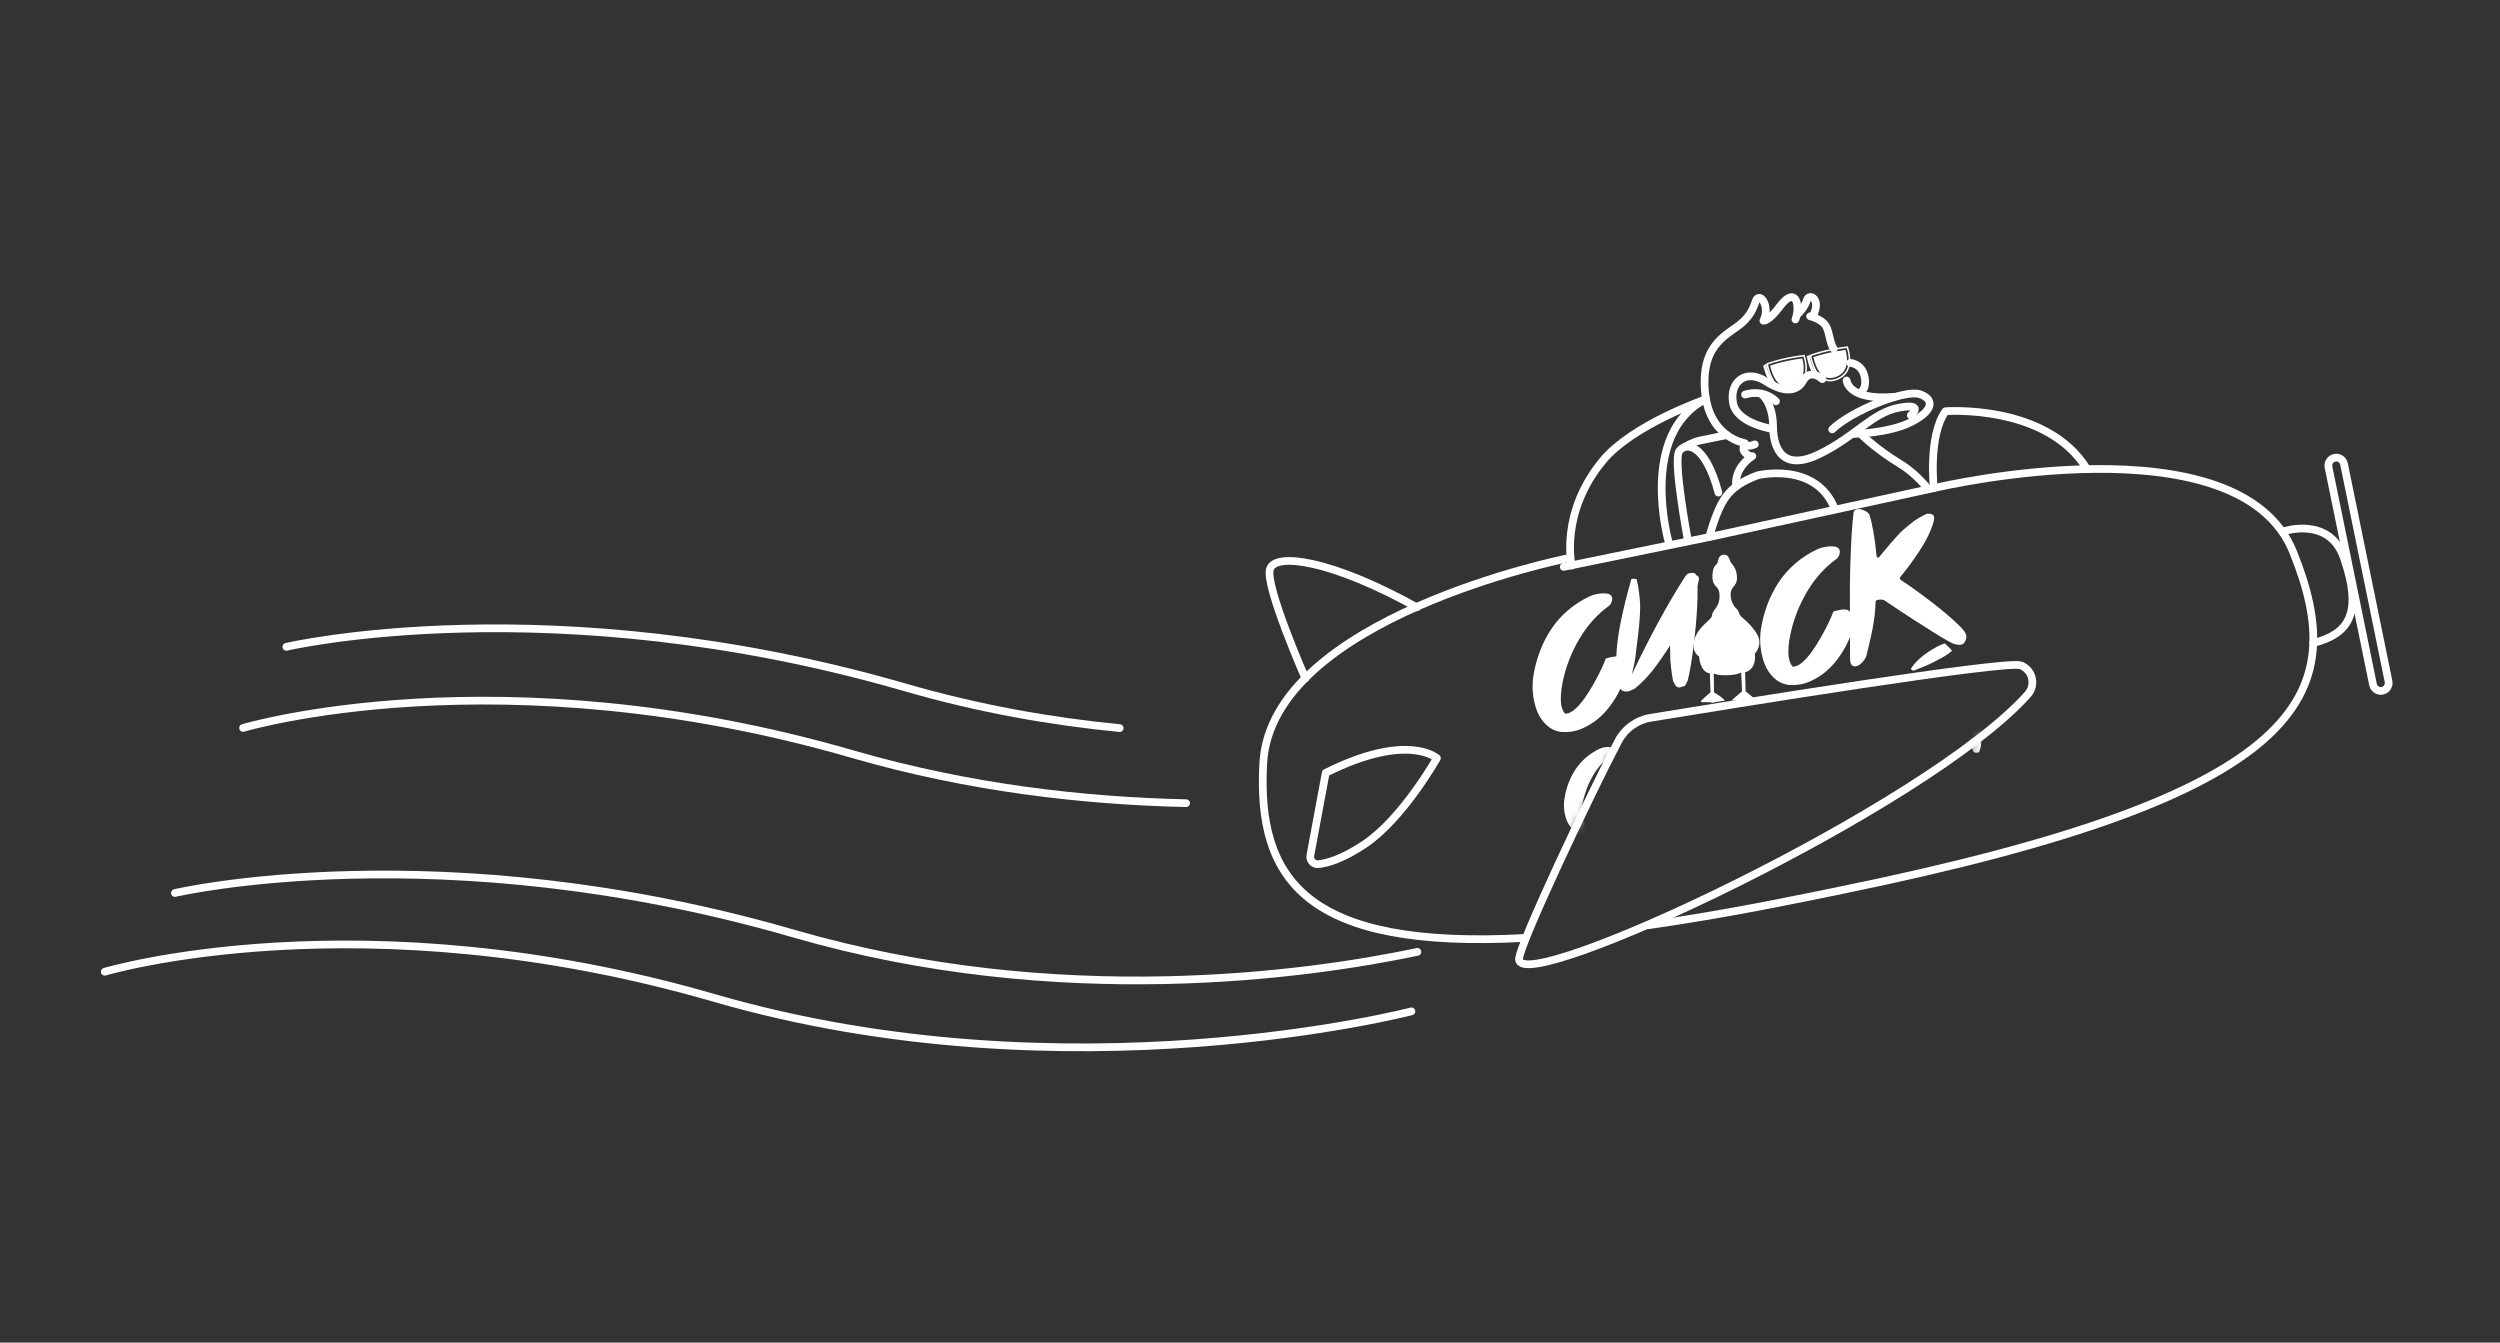 <svg width="324" height="174" viewBox="0 0 324 174" fill="none" xmlns="http://www.w3.org/2000/svg">
<rect x="0" y="0" width="324" height="174" fill="#333333" stroke="none"/>
<g clip-path="url(#clip0_1141_1398)">
<path d="M241.169 56.233C241.169 56.233 242.787 58 246.378 60.199C247.403 60.828 248.695 61.915 249.89 63.391" stroke="white" stroke-linecap="round" stroke-linejoin="round"/>
<path d="M221.497 69.606C222.982 64.697 223.845 63.118 227.768 61.606C227.768 61.606 235.375 59.725 237.812 66.016" stroke="white" stroke-linecap="round" stroke-linejoin="round"/>
<path d="M225.005 63.043C224.723 60.513 227.105 59.119 227.105 59.119C227.105 59.119 226.704 59.2 226.178 58.68C225.652 58.16 226.173 57.633 226.173 57.633C226.173 57.633 226.456 57.995 227.42 57.587" stroke="white" stroke-linecap="round" stroke-linejoin="round"/>
<path d="M226.131 57.429C226.131 57.429 221.382 56.726 220.948 50.522C220.514 44.319 224.09 43.376 225.852 41.755C227.615 40.135 227.325 38.725 227.927 38.602C228.53 38.479 229.281 40.102 228.534 41.568C228.534 41.568 229.19 41.7 230.667 39.719C232.145 37.739 232.753 38.663 232.878 39.266C233.101 40.35 232.687 41.402 232.687 41.402" stroke="white" stroke-linecap="round" stroke-linejoin="round"/>
<path d="M234.593 40.992C234.593 40.992 235.664 41.212 236.398 41.942C237.132 42.672 237.029 44.308 237.653 45.208" stroke="white" stroke-linecap="round" stroke-linejoin="round"/>
<path d="M239.78 47.031C239.78 47.031 241.297 47.091 241.652 48.84C242.008 50.589 240.942 50.973 240.942 50.973" stroke="white" stroke-linecap="round" stroke-linejoin="round"/>
<path d="M239.32 49.31C239.32 49.31 239.48 51.955 245.535 51.425" stroke="white" stroke-linecap="round" stroke-linejoin="round"/>
<path d="M228.344 51.124C228.344 51.124 229.765 52.199 229.79 55.254C229.815 58.31 231.161 61.148 235.864 58.817C240.568 56.486 242.656 53.489 246.095 52.839C249.561 52.183 247.634 53.825 247.634 53.825" stroke="white" stroke-linecap="round" stroke-linejoin="round"/>
<path d="M240.193 56.235C240.193 56.235 244.79 56.167 247.694 54.697C250.595 53.228 250.726 51.725 248.793 51.083C246.861 50.441 239.865 53.297 237.456 55.648" stroke="white" stroke-linecap="round" stroke-linejoin="round"/>
<path d="M230.162 52.008C230.162 52.008 228.74 50.387 226.165 51.134" stroke="white" stroke-linecap="round" stroke-linejoin="round"/>
<path d="M229.801 55.609C229.801 55.609 225.091 54.934 224.602 52.22C224.114 49.507 226.265 47.752 228.839 49.412C231.413 51.071 232.976 50.606 233.638 49.411C234.615 47.653 236.11 49.095 236.173 49.137" stroke="white" stroke-linecap="round" stroke-linejoin="round"/>
<path d="M239.308 45.106L239.336 45.102C239.478 45.538 239.827 46.844 239.349 47.878C239.086 48.449 238.601 48.855 237.911 49.089C237.741 49.148 237.574 49.187 237.416 49.207C235.519 49.444 234.886 46.817 234.755 46.134C235.239 45.955 236.85 45.414 239.308 45.106ZM239.282 44.902C236.26 45.281 234.524 46.003 234.524 46.003C234.524 46.003 235.044 49.711 237.441 49.411C237.61 49.39 237.789 49.349 237.977 49.284C240.834 48.315 239.476 44.878 239.476 44.878C239.41 44.886 239.345 44.894 239.282 44.902Z" fill="white"/>
<path d="M237.544 48.961C237.641 48.941 237.739 48.914 237.84 48.88C238.478 48.664 238.907 48.306 239.147 47.785C239.543 46.93 239.327 45.866 239.179 45.35C238.559 45.432 237.952 45.532 237.367 45.653C236.235 45.886 235.43 46.138 235.014 46.284C235.148 46.892 235.516 48.165 236.319 48.731C236.677 48.985 237.079 49.061 237.547 48.965L237.544 48.961Z" fill="white"/>
<path d="M233.696 46.206L233.724 46.203C233.866 46.639 234.215 47.945 233.737 48.978C233.474 49.55 232.989 49.956 232.299 50.19C232.129 50.248 231.962 50.288 231.804 50.308C229.907 50.545 229.274 47.918 229.143 47.234C229.627 47.056 231.237 46.514 233.696 46.206ZM233.67 46.003C230.648 46.381 228.912 47.104 228.912 47.104C228.912 47.104 229.432 50.812 231.829 50.511C231.998 50.49 232.177 50.449 232.365 50.384C235.222 49.416 233.863 45.978 233.863 45.978C233.798 45.987 233.733 45.995 233.67 46.003Z" fill="white"/>
<path d="M231.934 50.059C232.03 50.039 232.128 50.012 232.229 49.979C232.868 49.762 233.296 49.404 233.537 48.883C233.932 48.028 233.716 46.964 233.569 46.448C232.949 46.53 232.341 46.631 231.757 46.752C230.625 46.985 229.819 47.237 229.403 47.382C229.537 47.99 229.906 49.264 230.708 49.83C231.066 50.083 231.469 50.159 231.936 50.063L231.934 50.059Z" fill="white"/>
<path d="M234.524 46.003L234.147 46.162C234.147 46.162 234.469 48.008 235.103 48.563L235.67 48.715C235.67 48.715 234.669 47.64 234.526 46.003L234.524 46.003Z" fill="white"/>
<path d="M228.768 47.478C228.95 48.387 229.312 49.077 229.649 49.557C229.098 48.808 228.826 47.835 228.744 47.498L228.768 47.478ZM228.914 47.104L228.514 47.415C228.514 47.415 228.812 48.901 229.641 49.876L230.526 50.221C230.526 50.221 229.206 49.204 228.912 47.104L228.914 47.104Z" fill="white"/>
<path d="M233.021 40.675C233.021 40.675 233.852 39.931 234.167 38.91C234.481 37.889 236.078 38.778 234.971 40.913" stroke="white" stroke-linecap="round" stroke-linejoin="round"/>
<path d="M250.622 63.256C250.622 63.256 249.863 56.49 252.142 53.295C252.142 53.295 265.128 52.311 270.4 60.666" stroke="white" stroke-linecap="round" stroke-linejoin="round"/>
<path d="M216.268 70.3C216.268 70.3 212.238 56.26 221.094 51.705" stroke="white" stroke-linecap="round" stroke-linejoin="round"/>
<path d="M218.708 69.8C218.708 69.8 216.819 59.699 217.616 58.487C218.413 57.276 220.984 57.374 222.707 63.839" stroke="white" stroke-linecap="round" stroke-linejoin="round"/>
<path d="M218.379 57.912C218.379 57.912 219.301 57.303 220.306 57.096C221.312 56.89 223.78 56.384 223.78 56.384" stroke="white" stroke-linecap="round" stroke-linejoin="round"/>
<path d="M220.895 51.811C220.895 51.811 211.574 55.051 207.742 59.672C202.09 66.496 203.693 73.298 203.693 73.298" stroke="white" stroke-linecap="round" stroke-linejoin="round"/>
<path d="M197.73 121.553C169.201 123.103 162.892 113.983 163.719 98.907C164.755 80.033 203.085 72.376 203.085 72.376" stroke="white" stroke-linecap="round" stroke-linejoin="round"/>
<path d="M202.662 73.469L221.497 69.606L251.025 63.174C251.025 63.174 290.118 54.005 297.19 71.533C304.694 90.129 299.16 102.955 238.721 115.352L234.701 116.177C226.899 117.777 219.908 119.013 213.654 119.906" stroke="white" stroke-linecap="round" stroke-linejoin="round"/>
<path d="M169.186 87.92C169.186 87.92 163.93 75.968 164.586 73.763C165.24 71.558 172.608 72.58 183.632 78.716" stroke="white" stroke-linecap="round" stroke-linejoin="round"/>
<path d="M171.815 100.163L169.822 110.864C169.705 111.497 170.228 112.059 170.869 111.994C172.017 111.875 173.982 111.326 176.851 109.408C181.822 106.08 186.222 98.257 186.222 98.257C186.222 98.257 182.45 94.836 171.817 100.162L171.815 100.163Z" stroke="white" stroke-linecap="round" stroke-linejoin="round"/>
<path d="M296.136 68.811C296.136 68.811 301.919 66.948 303.761 72.282C306.332 79.725 304.216 82.189 299.797 83.339" stroke="white" stroke-linecap="round" stroke-linejoin="round"/>
<path d="M208.503 78.535C207.011 79.606 205.746 81.016 204.707 82.763C203.667 84.51 202.94 86.38 202.526 88.373C202.456 88.704 202.406 88.998 202.37 89.254C202.335 89.508 202.309 89.806 202.292 90.148C202.274 90.487 202.277 90.789 202.299 91.052C202.322 91.314 202.375 91.572 202.459 91.829C202.543 92.085 202.658 92.299 202.808 92.472C203.156 92.528 203.558 92.368 204.013 91.994C204.466 91.621 204.904 91.135 205.325 90.54C205.747 89.945 206.153 89.297 206.548 88.6C206.942 87.902 207.27 87.271 207.536 86.707C207.801 86.144 207.992 85.692 208.11 85.35C208.135 85.347 208.16 85.337 208.19 85.323C208.219 85.311 208.281 85.291 208.375 85.267C208.469 85.241 208.561 85.219 208.652 85.201C208.742 85.181 208.849 85.16 208.976 85.133C209.101 85.108 209.215 85.091 209.313 85.083C209.411 85.075 209.51 85.075 209.612 85.079C209.714 85.082 209.796 85.097 209.865 85.121C210.162 85.225 210.379 85.444 210.516 85.779C210.653 86.114 210.721 86.439 210.717 86.758C210.714 87.078 210.678 87.37 210.609 87.64C210.443 88.234 210.204 88.852 209.894 89.493C209.584 90.137 209.186 90.787 208.702 91.446C208.219 92.106 207.673 92.685 207.064 93.186C206.455 93.687 205.777 94.101 205.033 94.426C204.288 94.751 203.492 94.901 202.65 94.872C202.576 94.875 202.497 94.872 202.413 94.864C202.329 94.856 202.25 94.847 202.174 94.838C201.5 94.722 200.907 94.423 200.395 93.936C199.882 93.452 199.491 92.867 199.219 92.187C198.948 91.507 198.769 90.773 198.681 89.989C198.596 89.204 198.605 88.441 198.714 87.692C198.891 86.55 199.171 85.467 199.554 84.448C199.937 83.427 200.426 82.465 201.022 81.56C201.617 80.655 202.343 79.835 203.203 79.096C204.064 78.358 205.036 77.737 206.12 77.235L206.139 77.233L206.157 77.228C206.466 77.088 206.848 76.991 207.304 76.933C207.762 76.876 208.154 76.891 208.485 76.976C208.539 76.99 208.59 77.015 208.641 77.05C208.691 77.085 208.741 77.122 208.786 77.162C208.952 77.369 208.99 77.623 208.895 77.921C208.8 78.221 208.671 78.425 208.505 78.535L208.503 78.535Z" fill="white"/>
<path d="M212.096 75.045C212.231 75.577 212.335 76.127 212.409 76.698C212.482 77.269 212.531 77.759 212.554 78.175C212.578 78.59 212.568 79.109 212.529 79.735C212.489 80.361 212.456 80.821 212.429 81.119C212.402 81.416 212.347 81.916 212.259 82.612C212.171 83.311 212.112 83.772 212.084 83.993C212.035 84.423 211.997 84.751 211.97 84.98C211.943 85.209 211.913 85.416 211.883 85.6C211.852 85.784 211.824 85.926 211.802 86.026C211.779 86.126 211.737 86.305 211.679 86.566C211.621 86.825 211.558 87.103 211.494 87.396C213.857 82.433 216.117 78.271 218.276 74.913C218.295 74.884 218.333 74.825 218.391 74.737C218.448 74.649 218.494 74.586 218.53 74.546C218.566 74.506 218.612 74.461 218.67 74.412C218.728 74.362 218.794 74.331 218.865 74.316C219.382 74.157 219.713 74.242 219.856 74.568C220 74.602 220.095 74.681 220.14 74.806C220.184 74.931 220.194 75.056 220.17 75.181C220.146 75.306 220.112 75.458 220.065 75.631C220.019 75.807 219.997 75.926 219.998 75.987C220.043 77.784 219.916 80.001 219.616 82.639C219.316 85.276 219.016 87.142 218.717 88.233C218.691 88.29 218.653 88.363 218.604 88.456C218.554 88.55 218.519 88.62 218.499 88.668C218.478 88.717 218.436 88.778 218.376 88.847C218.317 88.917 218.263 88.953 218.22 88.956C218.177 88.959 218.118 88.96 218.044 88.963C217.932 89.025 217.831 89.065 217.74 89.084C217.65 89.104 217.573 89.103 217.507 89.085C217.441 89.066 217.384 89.044 217.333 89.015C217.284 88.986 217.233 88.941 217.183 88.875C217.131 88.809 217.091 88.749 217.062 88.699C217.033 88.647 216.997 88.577 216.952 88.483C216.908 88.391 216.867 88.316 216.831 88.26C216.722 87.671 216.638 87.127 216.579 86.625C216.52 86.123 216.485 85.757 216.475 85.53C216.465 85.303 216.458 84.965 216.453 84.514C216.448 84.063 216.443 83.776 216.444 83.647C215.64 84.908 214.892 85.977 214.2 86.859C213.507 87.741 212.728 88.536 211.862 89.249C211.602 89.379 211.385 89.479 211.211 89.546C211.038 89.613 210.838 89.638 210.617 89.62C210.396 89.603 210.21 89.508 210.06 89.334C209.727 88.933 209.527 88.293 209.458 87.417C209.422 86.331 209.446 85.253 209.53 84.178C209.615 83.105 209.769 82.009 209.994 80.887C210.22 79.766 210.429 78.814 210.624 78.029C210.82 77.245 211.086 76.253 211.425 75.051C211.422 75.026 211.474 75.011 211.585 75.008C211.696 75.004 211.81 75.007 211.925 75.013C212.04 75.021 212.097 75.031 212.1 75.043L212.096 75.045Z" fill="white"/>
<path d="M237.997 72.443C236.504 73.514 235.24 74.923 234.2 76.671C233.161 78.418 232.434 80.288 232.02 82.28C231.95 82.612 231.898 82.906 231.863 83.161C231.829 83.416 231.802 83.714 231.785 84.055C231.768 84.395 231.771 84.697 231.793 84.959C231.816 85.222 231.869 85.48 231.952 85.737C232.036 85.993 232.152 86.207 232.302 86.38C232.652 86.436 233.051 86.276 233.507 85.902C233.96 85.529 234.4 85.045 234.819 84.448C235.24 83.852 235.647 83.205 236.041 82.507C236.436 81.81 236.764 81.179 237.03 80.615C237.294 80.052 237.486 79.599 237.604 79.257C237.628 79.254 237.654 79.245 237.683 79.231C237.713 79.219 237.774 79.199 237.868 79.172C237.962 79.146 238.054 79.124 238.145 79.107C238.236 79.087 238.343 79.066 238.47 79.039C238.594 79.013 238.708 78.997 238.806 78.989C238.905 78.981 239.004 78.981 239.106 78.984C239.207 78.988 239.29 79.003 239.359 79.027C239.655 79.131 239.873 79.35 240.01 79.685C240.147 80.02 240.214 80.345 240.211 80.664C240.207 80.984 240.172 81.276 240.102 81.545C239.937 82.14 239.698 82.758 239.388 83.401C239.078 84.045 238.68 84.695 238.196 85.354C237.712 86.013 237.167 86.593 236.558 87.094C235.949 87.595 235.271 88.009 234.527 88.334C233.782 88.659 232.986 88.808 232.143 88.779C232.069 88.782 231.991 88.78 231.907 88.772C231.823 88.764 231.744 88.755 231.668 88.746C230.994 88.631 230.401 88.331 229.889 87.844C229.376 87.36 228.984 86.775 228.713 86.095C228.442 85.414 228.263 84.681 228.175 83.897C228.09 83.114 228.099 82.349 228.208 81.6C228.385 80.458 228.665 79.375 229.048 78.356C229.431 77.337 229.92 76.372 230.515 75.467C231.111 74.562 231.837 73.743 232.697 73.003C233.558 72.266 234.53 71.645 235.614 71.143L235.632 71.141L235.65 71.136C235.959 70.996 236.342 70.898 236.8 70.841C237.258 70.784 237.65 70.799 237.981 70.884C238.035 70.898 238.085 70.922 238.137 70.957C238.189 70.992 238.237 71.03 238.284 71.069C238.45 71.276 238.488 71.53 238.393 71.828C238.298 72.128 238.169 72.332 238.005 72.442L237.997 72.443Z" fill="white"/>
<path d="M244.015 77.723C243.938 77.714 243.827 77.707 243.683 77.707C243.538 77.704 243.4 77.728 243.265 77.774C243.13 77.82 243.067 77.894 243.076 77.994C243.065 78.302 243.048 78.613 243.026 78.93C243.003 79.246 242.977 79.531 242.949 79.785C242.921 80.039 242.876 80.343 242.819 80.698C242.76 81.053 242.714 81.328 242.678 81.519C242.642 81.71 242.582 82.003 242.495 82.397C242.408 82.791 242.346 83.058 242.312 83.199C242.278 83.34 242.211 83.627 242.106 84.061C242.001 84.496 241.941 84.759 241.922 84.852C241.835 85.213 241.632 85.555 241.316 85.874C241.001 86.194 240.707 86.357 240.433 86.362C239.986 86.379 239.765 86.029 239.766 85.317C239.768 84.656 239.763 83.16 239.75 80.828C239.739 78.495 239.738 76.723 239.749 75.506C239.759 74.289 239.806 72.78 239.884 70.977C239.962 69.173 240.078 67.639 240.23 66.375C240.291 66.186 240.43 66.06 240.65 66.002C240.87 65.943 241.145 65.975 241.476 66.099C241.808 66.221 242.066 66.404 242.256 66.644C242.649 67.822 242.965 69.632 243.207 72.074C243.211 72.162 243.252 72.224 243.329 72.258C243.404 72.294 243.468 72.279 243.518 72.219C243.569 72.159 243.805 71.871 244.231 71.358C244.656 70.845 244.924 70.525 245.037 70.399C245.149 70.276 245.396 69.998 245.776 69.57C246.156 69.141 246.459 68.834 246.682 68.649C246.907 68.463 247.2 68.217 247.561 67.913C247.924 67.609 248.283 67.355 248.641 67.146C248.997 66.938 249.37 66.744 249.759 66.563C249.935 66.566 250.074 66.573 250.178 66.591C250.281 66.607 250.383 66.648 250.484 66.71C250.585 66.772 250.644 66.881 250.663 67.036C250.683 67.191 250.659 67.384 250.595 67.612C250.414 68.247 250.163 68.888 249.847 69.53C249.529 70.174 249.151 70.824 248.713 71.482C248.272 72.139 247.885 72.695 247.548 73.154C247.211 73.612 246.783 74.161 246.266 74.801C246.226 74.848 246.213 74.907 246.229 74.98C246.244 75.052 246.274 75.111 246.32 75.153C247.3 75.778 248.573 76.686 250.145 77.881C251.717 79.076 253.029 80.195 254.081 81.236C254.507 81.669 254.755 82.031 254.821 82.323C254.886 82.615 254.801 82.945 254.564 83.31C254.358 83.582 253.95 83.64 253.344 83.486C253.001 83.404 252.005 82.844 250.353 81.804C248.702 80.766 247.371 79.912 246.365 79.241C245.358 78.572 244.616 78.077 244.137 77.756L244.017 77.723L244.015 77.723Z" fill="white"/>
<path d="M247.985 86.924C247.661 86.792 247.572 86.675 247.714 86.575C248.261 85.746 249.113 84.975 250.272 84.258C250.32 84.231 250.384 84.194 250.461 84.147C250.861 83.898 251.149 83.738 251.323 83.671C251.532 83.589 251.751 83.495 251.98 83.392C252.006 83.37 252.106 83.438 252.28 83.592C252.452 83.747 252.615 83.908 252.767 84.076C252.918 84.243 252.985 84.336 252.965 84.357C252.782 84.498 252.607 84.634 252.439 84.765C252.293 84.883 252.032 85.044 251.661 85.248C251.561 85.291 251.487 85.332 251.44 85.364C250.822 85.698 250.319 85.956 249.934 86.135C249.55 86.314 248.901 86.577 247.987 86.923L247.985 86.924Z" fill="white"/>
<path d="M221.6 87.275L221.683 89.721C221.683 89.721 220.54 90.68 220.47 90.848C220.401 91.016 220.506 91.016 220.849 91.002C221.193 90.988 221.663 90.966 221.887 91.085C221.887 91.085 222.578 90.941 223.132 90.857C223.209 90.845 223.359 90.857 223.426 90.847C223.866 90.779 222.138 89.722 222.138 89.722L222.105 87.279C222.105 87.279 222.45 87.546 223.82 87.509C225.188 87.472 225.657 87.155 225.657 87.155L225.77 89.596L224.546 90.646C224.546 90.646 224.461 90.81 224.554 90.794C224.702 90.772 225.333 90.643 226.051 90.911C226.051 90.911 226.649 90.687 227.172 90.769C227.694 90.85 227.521 90.684 227.475 90.634C227.43 90.583 226.69 89.945 226.234 89.603L226.163 87.122C226.163 87.122 227.671 86.865 227.424 84.713C227.424 84.713 228.579 83.575 227.67 82.111C226.762 80.647 225.628 80.028 225.48 79.674C225.333 79.32 225.305 79.104 224.933 78.757C224.561 78.41 224.147 77.45 224.33 76.667C224.514 75.884 225.21 75.881 225.106 74.644C225.003 73.404 224.314 73.024 224.231 72.722C224.148 72.419 223.95 71.85 223.443 71.889C222.935 71.927 222.738 72.186 222.629 72.786C222.52 73.385 222.035 73.046 221.933 74.49C221.831 75.934 222.602 75.906 222.775 76.605C222.947 77.304 222.841 78.154 222.414 78.745C221.988 79.337 221.916 79.417 221.848 79.866C221.782 80.316 220.031 81.281 219.585 82.904C219.139 84.527 220.21 85.089 220.21 85.089C220.21 85.089 220.263 87.066 221.6 87.275Z" fill="white"/>
<mask id="mask0_1141_1398" style="mask-type:luminance" maskUnits="userSpaceOnUse" x="199" y="95" width="11" height="13">
<path d="M203.901 107.896L205.264 105.035L209.497 96.491L208.189 95.764L202.565 96.918L199.629 102.307L200.684 107.162L203.901 107.896Z" fill="white"/>
</mask>
<g mask="url(#mask0_1141_1398)">
<path d="M208.866 97.818C207.933 98.488 207.142 99.368 206.493 100.46C205.843 101.552 205.39 102.721 205.13 103.966C205.086 104.175 205.055 104.357 205.032 104.517C205.01 104.677 204.995 104.864 204.982 105.076C204.971 105.289 204.972 105.477 204.987 105.641C205.001 105.805 205.033 105.967 205.087 106.128C205.14 106.289 205.213 106.422 205.304 106.529C205.522 106.564 205.774 106.464 206.056 106.23C206.339 105.998 206.614 105.694 206.877 105.321C207.14 104.949 207.395 104.544 207.641 104.11C207.886 103.673 208.093 103.279 208.257 102.927C208.422 102.575 208.542 102.293 208.616 102.078C208.632 102.076 208.648 102.07 208.666 102.062C208.684 102.055 208.721 102.042 208.781 102.027C208.841 102.011 208.897 101.997 208.954 101.984C209.01 101.973 209.076 101.958 209.155 101.942C209.234 101.926 209.305 101.915 209.366 101.912C209.428 101.908 209.49 101.907 209.554 101.909C209.616 101.912 209.669 101.921 209.712 101.937C209.898 102.003 210.033 102.139 210.119 102.348C210.205 102.556 210.248 102.76 210.246 102.959C210.244 103.158 210.221 103.341 210.178 103.51C210.076 103.881 209.926 104.269 209.732 104.67C209.537 105.071 209.29 105.479 208.988 105.892C208.687 106.304 208.345 106.666 207.965 106.979C207.585 107.291 207.16 107.549 206.696 107.753C206.229 107.956 205.733 108.049 205.205 108.03C205.158 108.032 205.11 108.03 205.058 108.026C205.005 108.02 204.955 108.016 204.907 108.01C204.487 107.938 204.116 107.751 203.795 107.447C203.474 107.143 203.23 106.779 203.06 106.352C202.891 105.926 202.778 105.468 202.725 104.98C202.672 104.49 202.678 104.013 202.746 103.545C202.857 102.831 203.031 102.155 203.271 101.516C203.51 100.879 203.816 100.275 204.188 99.711C204.559 99.145 205.014 98.632 205.551 98.171C206.089 97.711 206.696 97.324 207.373 97.007L207.385 97.006L207.398 97.004C207.591 96.916 207.83 96.855 208.115 96.821C208.4 96.785 208.647 96.794 208.852 96.847C208.884 96.855 208.917 96.872 208.948 96.893C208.98 96.914 209.01 96.937 209.04 96.964C209.145 97.094 209.167 97.253 209.108 97.438C209.048 97.626 208.967 97.754 208.864 97.823L208.866 97.818Z" fill="white"/>
</g>
<mask id="mask1_1141_1398" style="mask-type:luminance" maskUnits="userSpaceOnUse" x="254" y="95" width="5" height="4">
<path d="M256.895 95.356L254.894 96.882L255.907 98.772L257.308 97.379L258.029 96.868L256.895 95.356Z" fill="white"/>
</mask>
<g mask="url(#mask1_1141_1398)">
<path d="M256.516 92.494C257.423 92.196 258.149 92.062 258.694 92.091C258.715 92.078 258.767 92.127 258.846 92.237C258.928 92.347 259.003 92.462 259.069 92.578C259.135 92.696 259.161 92.755 259.147 92.759C259.067 92.862 258.982 92.957 258.89 93.044C258.797 93.13 258.688 93.22 258.56 93.315C258.431 93.41 258.327 93.485 258.249 93.54C258.171 93.595 258.04 93.674 257.859 93.775C257.677 93.877 257.56 93.943 257.507 93.972C257.456 94.004 257.32 94.077 257.101 94.193C256.882 94.31 256.76 94.375 256.731 94.389C256.748 94.774 256.761 95.043 256.768 95.198C256.777 95.352 256.78 95.588 256.78 95.905C256.778 96.222 256.757 96.498 256.716 96.728C256.672 96.96 256.611 97.174 256.526 97.376C256.474 97.506 256.347 97.566 256.148 97.555C255.946 97.546 255.813 97.492 255.745 97.395C255.605 97.05 255.489 96.683 255.4 96.291C255.312 95.9 255.239 95.512 255.184 95.125C254.358 95.479 253.523 95.805 252.68 96.108C252.649 96.186 252.584 96.345 252.486 96.589C252.388 96.832 252.315 97.008 252.267 97.118C252.219 97.228 252.155 97.379 252.074 97.569C251.992 97.761 251.912 97.933 251.834 98.083C251.756 98.234 251.678 98.387 251.6 98.537C251.436 98.618 251.316 98.668 251.238 98.684C251.159 98.7 251.094 98.692 251.044 98.659C250.995 98.626 250.93 98.553 250.854 98.442C250.829 98.36 250.813 98.278 250.802 98.196C250.792 98.115 250.787 98.024 250.781 97.925C250.777 97.826 250.774 97.754 250.77 97.707C250.768 97.66 250.772 97.576 250.785 97.459C250.795 97.342 250.8 97.271 250.799 97.248C250.799 97.225 250.809 97.141 250.83 96.998C250.851 96.854 250.86 96.779 250.859 96.77C250.392 96.93 250.078 97.034 249.917 97.085C250.064 97.038 250.065 97.042 249.919 97.097C249.861 97.117 249.74 97.159 249.558 97.219C249.078 97.397 248.782 97.507 248.665 97.546C248.652 97.565 248.638 97.581 248.623 97.597C248.607 97.612 248.591 97.622 248.575 97.624C248.561 97.626 248.542 97.628 248.521 97.622C248.5 97.619 248.483 97.615 248.466 97.611C248.449 97.607 248.429 97.595 248.406 97.575C248.382 97.555 248.362 97.541 248.344 97.529C248.326 97.516 248.301 97.499 248.269 97.478C248.238 97.457 248.212 97.435 248.192 97.417C248.313 97.249 248.453 97.082 248.617 96.919C248.778 96.754 248.92 96.618 249.043 96.509C249.166 96.401 249.347 96.26 249.59 96.087C249.832 95.913 249.999 95.795 250.097 95.731C250.194 95.667 250.395 95.538 250.702 95.345C251.01 95.151 251.197 95.03 251.266 94.984C251.454 94.341 251.676 93.651 251.935 92.915C252.194 92.178 252.431 91.531 252.649 90.974C252.866 90.416 253.131 89.741 253.445 88.95C253.757 88.157 254.007 87.509 254.191 87.001C254.351 86.944 254.482 86.93 254.58 86.957C254.607 86.974 254.621 86.999 254.619 87.033C254.687 87.018 254.739 87.032 254.779 87.071C254.819 87.109 254.852 87.165 254.882 87.234C254.911 87.303 254.942 87.351 254.97 87.376C255.653 88.609 256.169 90.316 256.518 92.494L256.516 92.494ZM253.548 93.727C253.98 93.518 254.42 93.318 254.865 93.121C254.727 92.188 254.601 91.216 254.487 90.207C254.221 91.496 253.909 92.667 253.55 93.727L253.548 93.727Z" fill="white"/>
</g>
<path d="M213.926 93.024C212.124 93.32 210.568 94.445 209.719 96.065C205.984 103.195 196.873 122.499 196.868 124.305C196.852 129.343 249.703 104.683 262.806 89.987C263.862 88.801 263.45 86.914 261.999 86.272C261.975 86.26 261.949 86.249 261.923 86.24C260.165 85.504 224.393 91.305 213.926 93.024Z" stroke="white" stroke-linecap="round" stroke-linejoin="round"/>
<path d="M303.783 60.128C303.67 59.572 303.128 59.214 302.573 59.328C302.018 59.441 301.66 59.984 301.774 60.54L307.544 88.721C307.658 89.277 308.2 89.635 308.755 89.522C309.31 89.408 309.667 88.865 309.553 88.309L303.783 60.128Z" stroke="white" stroke-linecap="round" stroke-linejoin="round"/>
<path d="M182.917 131.072C182.917 131.072 138.482 142.643 92.585 129.341C46.687 116.039 13.574 125.939 13.574 125.939" stroke="white" stroke-linecap="round" stroke-linejoin="round"/>
<path d="M22.673 115.733C22.673 115.733 57.009 107.705 102.906 121.008C137.277 130.969 169.616 126.324 183.691 123.363" stroke="white" stroke-linecap="round" stroke-linejoin="round"/>
<path d="M31.502 94.342C31.502 94.342 64.614 84.444 110.511 97.744C125.577 102.112 140.485 103.798 153.716 104.093" stroke="white" stroke-linecap="round" stroke-linejoin="round"/>
<path d="M37.114 83.828C37.114 83.828 71.452 75.799 117.351 89.1C126.874 91.86 136.242 93.499 145.109 94.363" stroke="white" stroke-linecap="round" stroke-linejoin="round"/>
</g>
<defs>
<clipPath id="clip0_1141_1398">
<rect width="308.118" height="136.262" fill="white" transform="translate(0.668 38.545) rotate(-7.139)"/>
</clipPath>
</defs>
</svg>
